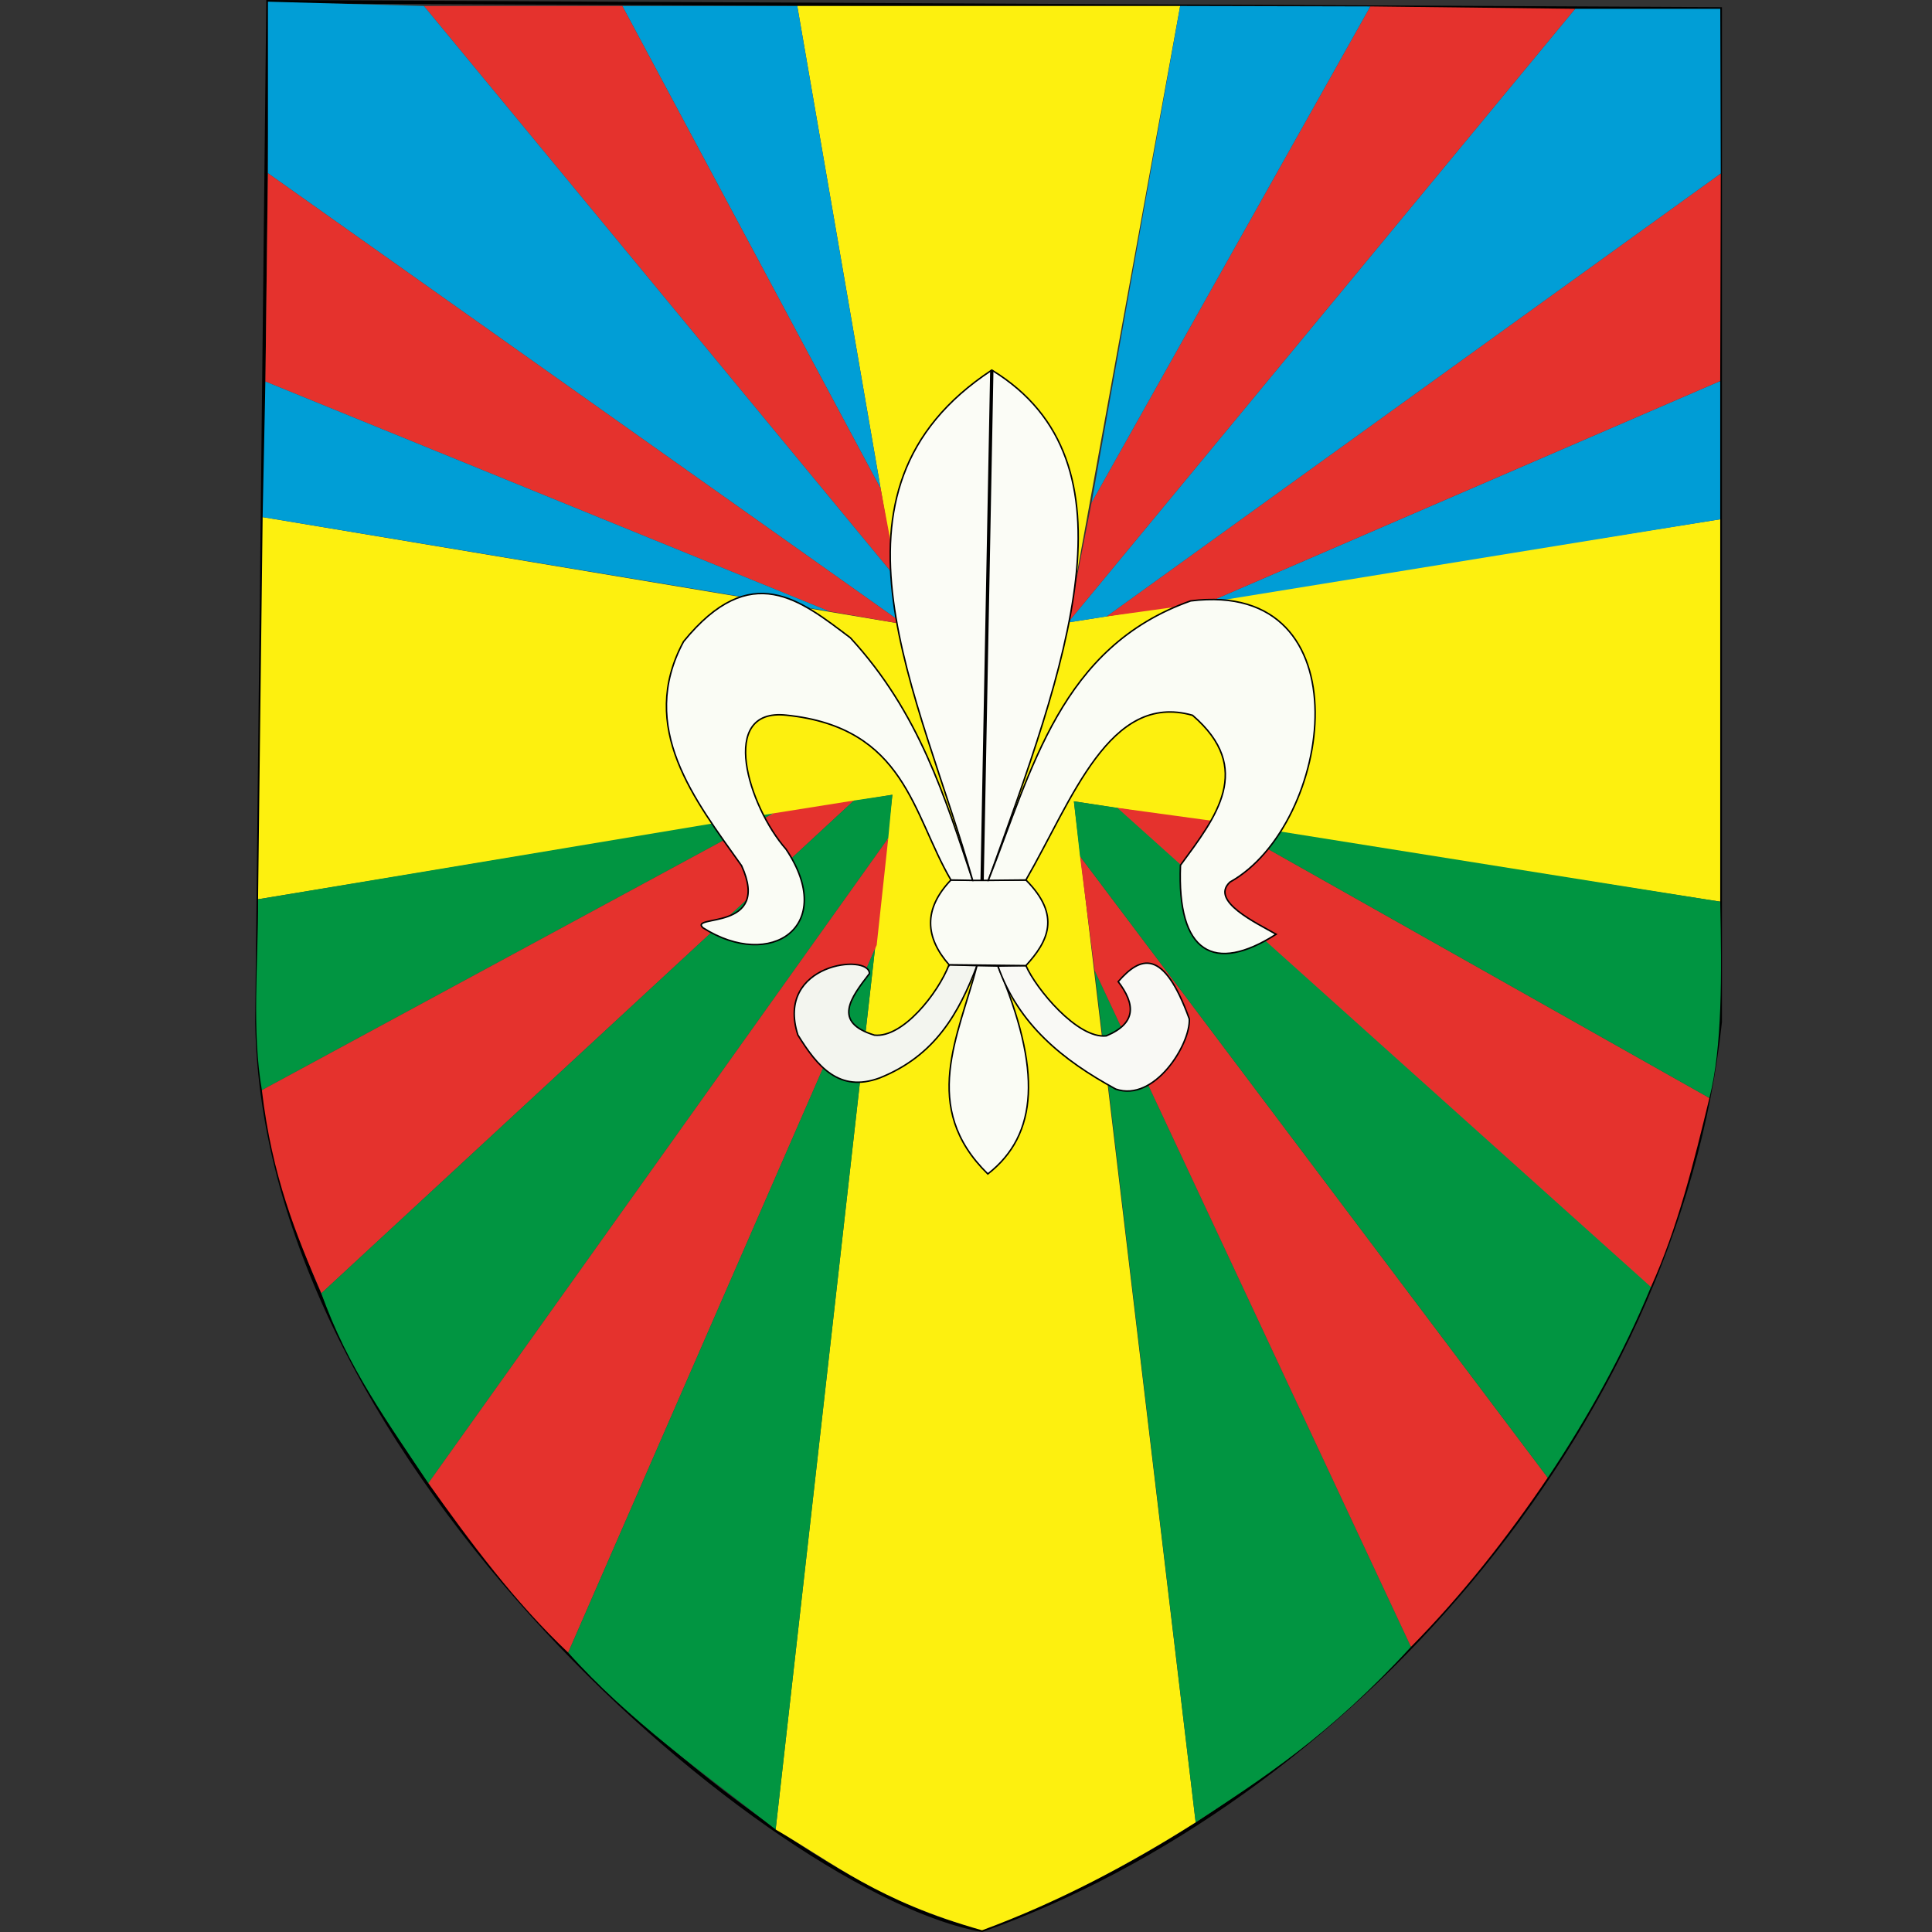 <?xml version="1.0" encoding="UTF-8" standalone="no"?>
<!-- Created with Inkscape (http://www.inkscape.org/) -->

<svg
   width="212.729mm"
   height="212.729mm"
   viewBox="0 0 212.729 212.729"
   version="1.1"
   id="svg5"
   inkscape:version="1.2-dev (fd8ac3146e, 2021-05-04, custom)"
   sodipodi:docname="tarcza.svg"
   xmlns:inkscape="http://www.inkscape.org/namespaces/inkscape"
   xmlns:sodipodi="http://sodipodi.sourceforge.net/DTD/sodipodi-0.dtd"
   xmlns="http://www.w3.org/2000/svg"
   xmlns:svg="http://www.w3.org/2000/svg">
  <rect x="0" y="0" width="212.729" height="212.729" fill="#333333" stroke="none"/>
  <sodipodi:namedview
     id="namedview7"
     pagecolor="#505050"
     bordercolor="#eeeeee"
     borderopacity="1"
     objecttolerance="10.0"
     gridtolerance="10.0"
     guidetolerance="10.0"
     inkscape:pageshadow="0"
     inkscape:pageopacity="0"
     inkscape:pagecheckerboard="0"
     inkscape:document-units="mm"
     showgrid="false"
     inkscape:zoom="0.42709131"
     inkscape:cx="830.03329"
     inkscape:cy="615.79338"
     inkscape:window-width="1920"
     inkscape:window-height="1046"
     inkscape:window-x="0"
     inkscape:window-y="34"
     inkscape:window-maximized="1"
     inkscape:current-layer="layer3"
     fit-margin-top="0"
     fit-margin-left="0"
     fit-margin-right="0"
     fit-margin-bottom="0" />
  <defs
     id="defs2" />
  <g
     inkscape:groupmode="layer"
     id="layer2"
     inkscape:label="Warstwa 2"
     style="display:inline"
     transform="translate(-23.399,-70.453)">
    <path
       style="fill:none;stroke:#000000;stroke-width:0.365;stroke-linecap:butt;stroke-linejoin:miter;stroke-miterlimit:4;stroke-dasharray:none;stroke-opacity:1"
       d="M 52.901,70.636 51.68,182.983 c 0.753,48.947 57.293,96.021 79.851,100.011 39.762,-14.08 76.471,-55.048 81.286,-100.016 V 71.422 Z"
       id="path870"
       sodipodi:nodetypes="cccccc" />
    <path
       style="fill:#fdf00f;fill-opacity:1;stroke:none;stroke-width:0.265px;stroke-linecap:butt;stroke-linejoin:miter;stroke-opacity:1"
       d="M 51.815,169.469 121.657,157.962 108.804,271.897 c 6.545,3.804 11.142,7.808 22.726,11.097 8.463,-3.129 16.12,-7.208 23.52,-11.884 l -13.408,-112.426 71.167,11.049 v -42.104 l -71.818,11.363 12.354,-67.881 H 111.185 L 122.949,139.193 52.318,127.39 Z"
       id="path1289"
       sodipodi:nodetypes="cccccccccccccc" />
    <path
       style="fill:#009dd6;fill-opacity:1;stroke:none;stroke-width:0.265px;stroke-linecap:butt;stroke-linejoin:miter;stroke-opacity:1"
       d="m 212.809,127.63 v -15.224 l -56.415,24.383 z"
       id="path8561" />
    <path
       style="fill:#e5322d;fill-opacity:1;stroke:none;stroke-width:0.265px;stroke-linecap:butt;stroke-linejoin:miter;stroke-opacity:1"
       d="m 212.87,89.553 -67.628,48.776 11.152,-1.54 56.415,-24.383 z"
       id="path15616" />
    <path
       style="fill:#019ed6;fill-opacity:1;stroke:none;stroke-width:0.265px;stroke-linecap:butt;stroke-linejoin:miter;stroke-opacity:1"
       d="m 212.87,89.553 -0.053,-18.131 h -15.982 l -55.844,67.571 4.252,-0.664 z"
       id="path19251" />
    <path
       style="fill:#e5322d;fill-opacity:1;stroke:none;stroke-width:0.265px;stroke-linecap:butt;stroke-linejoin:miter;stroke-opacity:1"
       d="m 196.835,71.422 -55.844,67.571 2.603,-13.212 30.687,-54.621 z"
       id="path23082" />
    <path
       style="fill:#019ed6;fill-opacity:1;stroke:none;stroke-width:0.265px;stroke-linecap:butt;stroke-linejoin:miter;stroke-opacity:1"
       d="m 153.345,71.112 -9.751,54.669 30.687,-54.621 z"
       id="path29708" />
    <path
       style="fill:#009ed6;fill-opacity:1;stroke:none;stroke-width:0.265px;stroke-linecap:butt;stroke-linejoin:miter;stroke-opacity:1"
       d="M 111.185,71.112 H 91.922 l 28.444,53.147 z"
       id="path34243" />
    <path
       style="fill:#e5322d;fill-opacity:1;stroke:none;stroke-width:0.265px;stroke-linecap:butt;stroke-linejoin:miter;stroke-opacity:1"
       d="M 91.922,71.112 H 70.072 l 52.19,63.216 -1.896,-10.069 z"
       id="path36579" />
    <path
       style="fill:#019ed6;fill-opacity:1;stroke:none;stroke-width:0.265px;stroke-linecap:butt;stroke-linejoin:miter;stroke-opacity:1"
       d="m 70.072,71.112 -17.171,-0.475 v 18.888 l 70.048,49.669 -0.687,-4.865 z"
       id="path42832" />
    <path
       style="fill:#e5322d;fill-opacity:1;stroke:none;stroke-width:0.265px;stroke-linecap:butt;stroke-linejoin:miter;stroke-opacity:1"
       d="m 52.901,89.524 -0.28,22.939 62.079,25.302 8.249,1.428 z"
       id="path45987" />
    <path
       style="fill:#009ed6;fill-opacity:1;stroke:none;stroke-width:0.265px;stroke-linecap:butt;stroke-linejoin:miter;stroke-opacity:1"
       d="m 52.621,112.463 -0.304,14.927 62.383,10.375 z"
       id="path53722" />
    <path
       style="fill:#019541;fill-opacity:1;stroke:none;stroke-width:0.265px;stroke-linecap:butt;stroke-linejoin:miter;stroke-opacity:1"
       d="m 51.815,169.469 c 0.021,7.06 -0.712,14.465 0.419,21.017 L 108.56,160.007 Z"
       id="path58418"
       sodipodi:nodetypes="cccc" />
    <path
       style="fill:#e5322d;fill-opacity:1;stroke:none;stroke-width:0.265px;stroke-linecap:butt;stroke-linejoin:miter;stroke-opacity:1"
       d="m 52.234,190.487 c 1.105,9.47 3.789,15.99 6.552,22.361 l 58.635,-54.249 -8.861,1.409 z"
       id="path65299"
       sodipodi:nodetypes="ccccc" />
    <path
       style="fill:#019541;fill-opacity:1;stroke:none;stroke-width:0.265px;stroke-linecap:butt;stroke-linejoin:miter;stroke-opacity:1"
       d="m 58.786,212.847 c 2.886,8.229 7.459,14.418 11.777,20.916 l 50.641,-71.024 0.453,-4.777 -4.236,0.636 z"
       id="path78424"
       sodipodi:nodetypes="cccccc" />
    <path
       style="fill:#e5322d;fill-opacity:1;stroke:none;stroke-width:0.265px;stroke-linecap:butt;stroke-linejoin:miter;stroke-opacity:1"
       d="m 121.204,162.739 -50.641,71.024 c 4.69,6.593 9.502,13.083 15.397,18.654 l 33.972,-77.909 z"
       id="path80891"
       sodipodi:nodetypes="ccccc" />
    <path
       style="fill:#019541;fill-opacity:1;stroke:none;stroke-width:0.265px;stroke-linecap:butt;stroke-linejoin:miter;stroke-opacity:1"
       d="m 85.96,252.417 c 6.629,7.436 14.92,13.284 22.845,19.48 l 10.939,-96.977 z"
       id="path89427"
       sodipodi:nodetypes="cccc" />
    <path
       style="fill:#019541;fill-opacity:1;stroke:none;stroke-width:0.265px;stroke-linecap:butt;stroke-linejoin:miter;stroke-opacity:1"
       d="m 155.051,271.11 -11.123,-93.812 34.832,74.486 c -9.106,9.893 -16.379,14.528 -23.709,19.326 z"
       id="path92507"
       sodipodi:nodetypes="cccc" />
    <path
       style="fill:#e5322d;fill-opacity:1;stroke:none;stroke-width:0.265px;stroke-linecap:butt;stroke-linejoin:miter;stroke-opacity:1"
       d="m 178.76,251.784 c 5.652,-5.732 10.582,-12.008 15.058,-18.625 l -51.501,-68.424 1.61,12.563 z"
       id="path98910"
       sodipodi:nodetypes="ccccc" />
    <path
       style="fill:#019541;fill-opacity:1;stroke:none;stroke-width:0.265px;stroke-linecap:butt;stroke-linejoin:miter;stroke-opacity:1"
       d="m 193.819,233.159 c 4.439,-6.662 8.308,-13.62 11.361,-21 -2.932,-20.621 -33.685,-36.17 -58.751,-52.757 l -4.787,-0.718 0.675,6.051 z"
       id="path103997"
       sodipodi:nodetypes="cccccc" />
    <path
       style="fill:#e5322d;fill-opacity:1;stroke:none;stroke-width:0.265px;stroke-linecap:butt;stroke-linejoin:miter;stroke-opacity:1"
       d="m 205.18,212.159 c 2.972,-6.601 4.718,-13.7 6.439,-20.809 L 157.717,160.947 146.429,159.402 Z"
       id="path107801"
       sodipodi:nodetypes="ccccc" />
    <path
       style="fill:#009541;fill-opacity:1;stroke:none;stroke-width:0.265px;stroke-linecap:butt;stroke-linejoin:miter;stroke-opacity:1"
       d="m 211.619,191.349 c 1.429,-5.642 1.355,-13.56 1.19,-21.616 l -55.092,-8.786 z"
       id="path112572"
       sodipodi:nodetypes="cccc" />
  </g>
  <g
     inkscape:groupmode="layer"
     id="layer3"
     inkscape:label="Warstwa 3"
     transform="translate(-23.399,-70.453)">
    <path
       style="fill:#f3f5ef;fill-opacity:1;stroke:#000000;stroke-width:0.165;stroke-linecap:butt;stroke-linejoin:miter;stroke-miterlimit:4;stroke-dasharray:none;stroke-opacity:1"
       d="m 127.896,176.682 c -1.211,3.143 -5.091,8.067 -8.211,7.75 -4.658,-1.423 -2.619,-4.107 -0.556,-6.78 0.037,-2.241 -10.424,-1.159 -7.878,6.757 2.143,3.462 4.535,6.376 8.992,4.739 6.176,-2.465 8.762,-7.222 10.732,-12.372 z"
       id="path116724"
       sodipodi:nodetypes="ccccccc" />
    <path
       style="fill:#fafcf5;fill-opacity:1;stroke:#000000;stroke-width:0.165;stroke-linecap:butt;stroke-linejoin:miter;stroke-miterlimit:4;stroke-dasharray:none;stroke-opacity:1"
       d="m 130.974,176.776 c -2.021,7.747 -6.322,15.589 1.193,22.938 5.545,-4.33 5.964,-11.426 1.11,-22.892 z"
       id="path132432"
       sodipodi:nodetypes="cccc" />
    <path
       style="fill:#f9f9f5;fill-opacity:1;stroke:#000000;stroke-width:0.165;stroke-linecap:butt;stroke-linejoin:miter;stroke-miterlimit:4;stroke-dasharray:none;stroke-opacity:1"
       d="m 133.277,176.823 c 2.237,6.403 7.151,10.383 12.97,13.545 4.277,1.485 8.253,-4.962 8.103,-7.723 -2.842,-7.828 -5.369,-6.924 -7.828,-4.106 1.851,2.435 2.09,4.558 -1.317,5.973 -3.166,0.347 -7.744,-5.198 -8.845,-7.737 z"
       id="path136293"
       sodipodi:nodetypes="ccccccc" />
    <path
       style="fill:#fafcf5;fill-opacity:1;stroke:#000000;stroke-width:0.165;stroke-linecap:butt;stroke-linejoin:miter;stroke-miterlimit:4;stroke-dasharray:none;stroke-opacity:1"
       d="m 127.896,176.682 8.465,0.092 c 2.413,-2.648 3.931,-5.48 0,-9.426 h -8.257 c -3.067,3.217 -2.836,6.318 -0.208,9.334 z"
       id="path141033"
       sodipodi:nodetypes="ccccc" />
    <path
       style="fill:#fafcf5;fill-opacity:1;stroke:#000000;stroke-width:0.165;stroke-linecap:butt;stroke-linejoin:miter;stroke-miterlimit:4;stroke-dasharray:none;stroke-opacity:1"
       d="m 128.104,167.347 c -4.248,-7.243 -4.982,-16.811 -18.152,-18.152 -7.516,-0.793 -4.142,10.052 0,14.771 5.646,8.437 -1.641,13.409 -9.147,8.647 -1.615,-1.5 7.56,0.439 4.247,-6.842 -5.177,-7.289 -11.493,-15.213 -6.384,-24.682 7.429,-9.108 12.866,-4.544 18.365,-0.407 7.602,8.268 10.391,17.517 13.465,26.708 z"
       id="path144081"
       sodipodi:nodetypes="ccccccccc" />
    <path
       style="fill:#fbfcf6;fill-opacity:1;stroke:#000000;stroke-width:0.165;stroke-linecap:butt;stroke-linejoin:miter;stroke-miterlimit:4;stroke-dasharray:none;stroke-opacity:1"
       d="m 130.497,167.39 h 1.723 c 8.553,-23.705 16.982,-46.048 0.385,-56.186 -20.307,13.344 -7.88,35.679 -2.108,56.186 z"
       id="path151325"
       sodipodi:nodetypes="cccc" />
    <path
       style="fill:none;stroke:#000000;stroke-width:0.365;stroke-linecap:butt;stroke-linejoin:miter;stroke-miterlimit:4;stroke-dasharray:none;stroke-opacity:1"
       d="m 132.605,111.205 -1.067,56.204"
       id="path151946"
       sodipodi:nodetypes="cc" />
    <path
       style="fill:#fafcf5;fill-opacity:1;stroke:#000000;stroke-width:0.165;stroke-linecap:butt;stroke-linejoin:miter;stroke-miterlimit:4;stroke-dasharray:none;stroke-opacity:1"
       d="m 132.22,167.39 c 4.824,-12.218 7.961,-25.706 22.282,-30.773 19.408,-2.421 15.689,24.625 4.324,30.96 -2.26,2.102 3.002,4.541 5.083,5.745 -6.848,4.365 -10.928,2.063 -10.532,-7.6 3.919,-5.327 8.146,-10.638 1.334,-16.509 -9.144,-2.612 -13.228,9.245 -18.351,18.134 z"
       id="path162686"
       sodipodi:nodetypes="cccccccc" />
  </g>
</svg>
